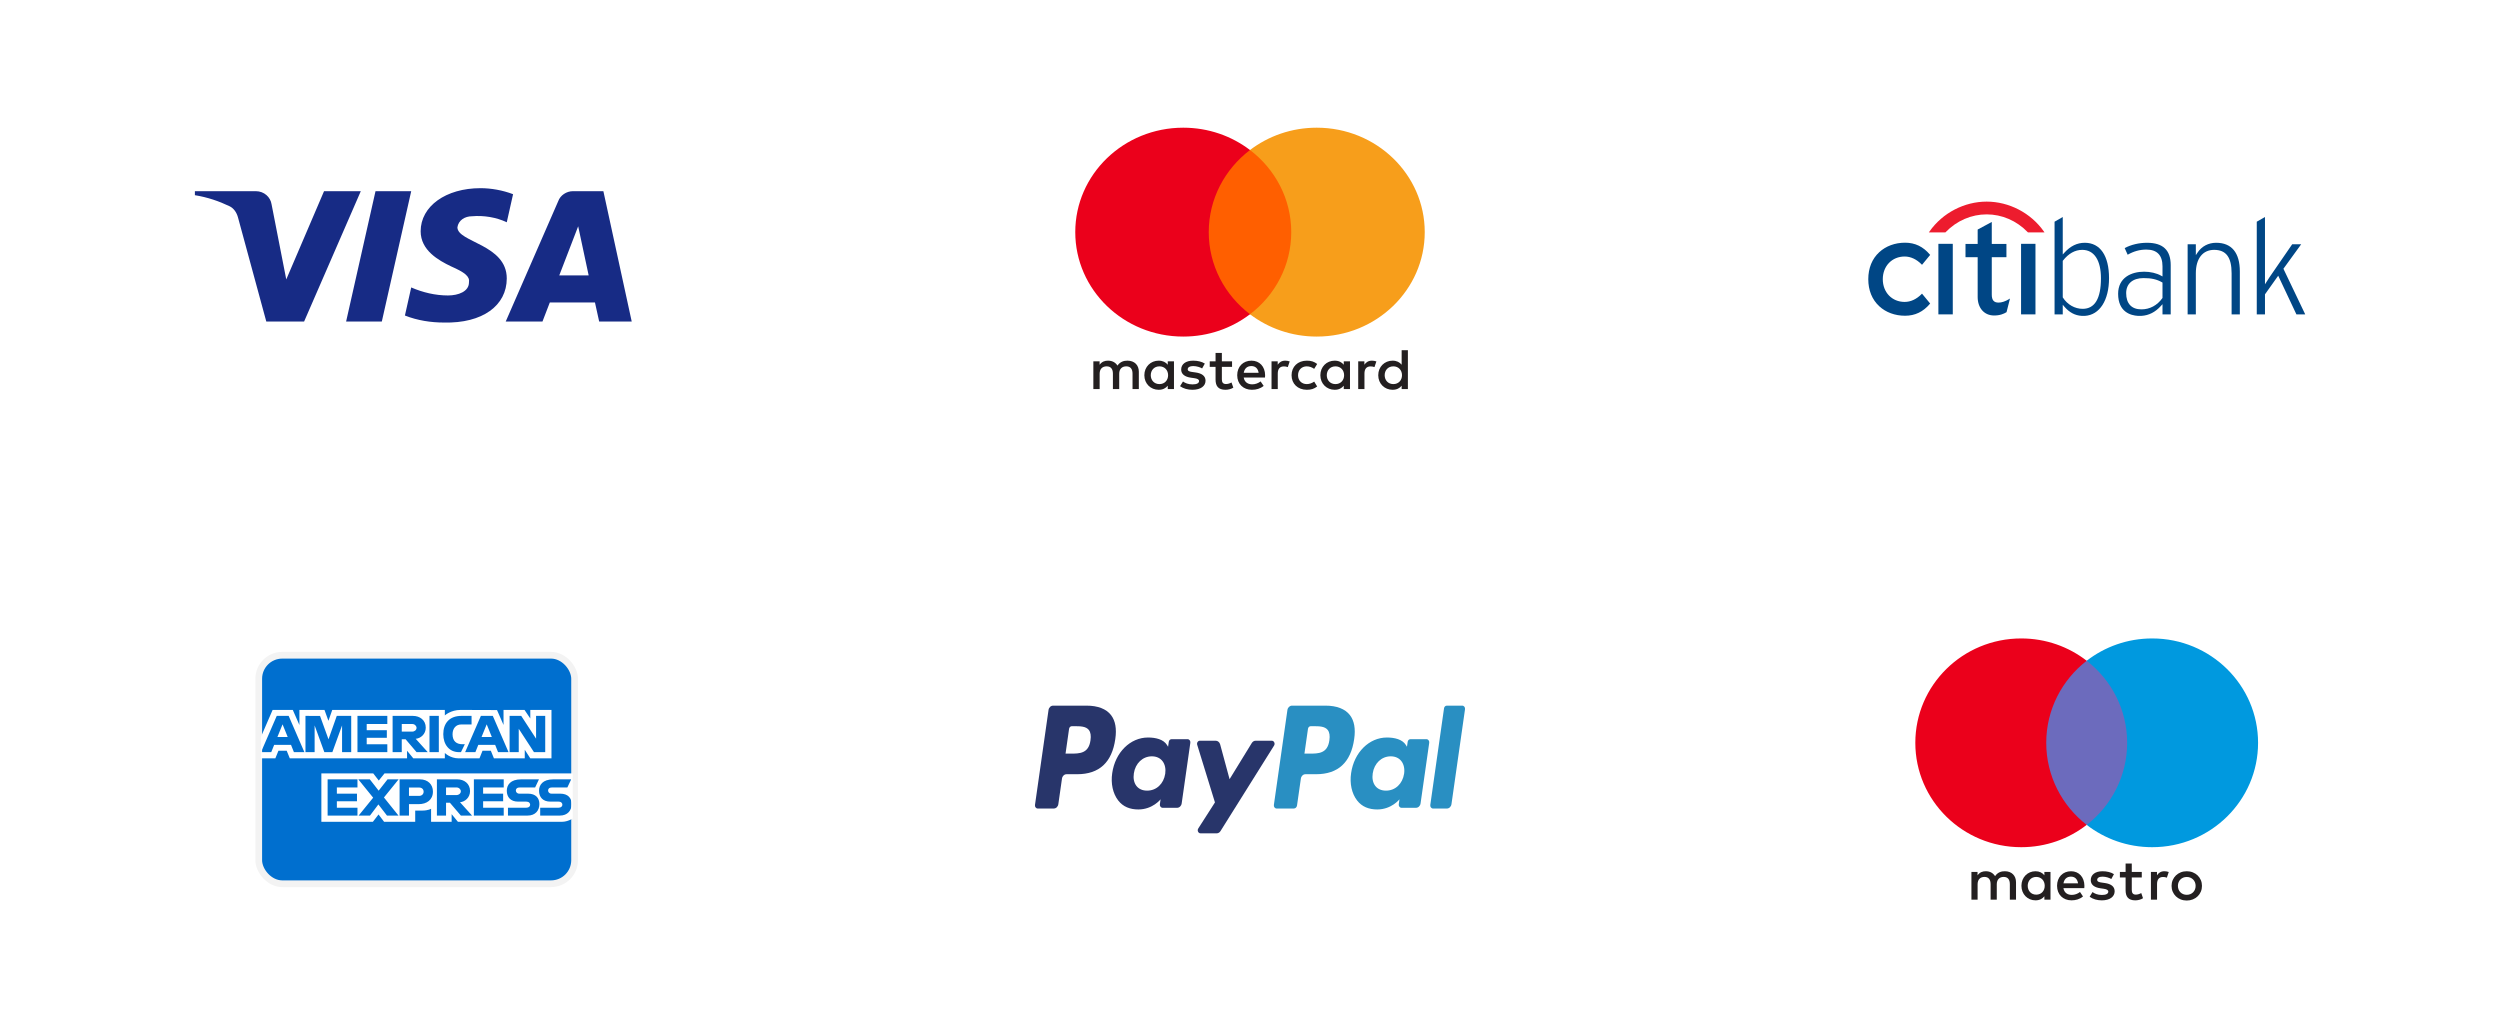 <svg width="372" height="152" viewBox="0 0 372 152" fill="none" xmlns="http://www.w3.org/2000/svg">
<rect width="372" height="152" fill="white"/>
<rect x="8" y="8" width="108" height="60" rx="4" fill="white"/>
<path fill-rule="evenodd" clip-rule="evenodd" d="M45.251 47.844H39.625L35.407 32.329C35.207 31.615 34.782 30.984 34.156 30.687C32.596 29.939 30.876 29.345 29 29.045V28.447H38.062C39.313 28.447 40.251 29.345 40.407 30.387L42.596 41.579L48.218 28.447H53.687L45.251 47.844ZM56.814 47.844H51.501L55.876 28.447H61.189L56.814 47.844ZM68.062 33.821C68.218 32.776 69.156 32.179 70.251 32.179C71.97 32.029 73.844 32.329 75.407 33.074L76.345 28.897C74.782 28.3 73.062 28 71.501 28C66.345 28 62.593 30.687 62.593 34.416C62.593 37.252 65.251 38.742 67.127 39.639C69.156 40.534 69.938 41.131 69.782 42.026C69.782 43.368 68.218 43.965 66.658 43.965C64.782 43.965 62.906 43.518 61.189 42.771L60.251 46.95C62.127 47.694 64.156 47.994 66.032 47.994C71.814 48.142 75.407 45.457 75.407 41.429C75.407 36.355 68.062 36.058 68.062 33.821ZM94 47.844L89.782 28.447H85.251C84.313 28.447 83.375 29.045 83.062 29.939L75.251 47.844H80.72L81.811 45.01H88.531L89.156 47.844H94ZM86.032 33.671L87.593 40.981H83.218L86.032 33.671Z" fill="#172B85"/>
<rect x="132" y="8" width="108" height="60" rx="4" fill="white"/>
<path fill-rule="evenodd" clip-rule="evenodd" d="M174.688 53.77V55.833V57.896H173.761V57.395C173.466 57.767 173.02 58 172.413 58C171.217 58 170.279 57.094 170.279 55.833C170.279 54.573 171.217 53.666 172.413 53.666C173.02 53.666 173.466 53.9 173.761 54.271V53.77H174.688ZM172.528 54.512C171.725 54.512 171.234 55.108 171.234 55.833C171.234 56.558 171.725 57.154 172.528 57.154C173.296 57.154 173.814 56.584 173.814 55.833C173.814 55.082 173.296 54.512 172.528 54.512ZM206.039 55.833C206.039 55.108 206.53 54.512 207.333 54.512C208.101 54.512 208.618 55.082 208.618 55.833C208.618 56.584 208.101 57.154 207.333 57.154C206.53 57.154 206.039 56.558 206.039 55.833ZM209.494 52.113V55.833V57.896H208.565V57.395C208.271 57.767 207.825 58 207.218 58C206.021 58 205.083 57.094 205.083 55.833C205.083 54.573 206.021 53.666 207.218 53.666C207.825 53.666 208.271 53.9 208.565 54.271V52.113H209.494ZM186.204 54.47C186.802 54.47 187.186 54.832 187.284 55.471H185.07C185.169 54.875 185.543 54.47 186.204 54.47ZM184.097 55.833C184.097 54.547 184.972 53.666 186.222 53.666C187.418 53.666 188.239 54.547 188.249 55.833C188.249 55.954 188.239 56.066 188.23 56.178H185.062C185.196 56.921 185.74 57.189 186.338 57.189C186.766 57.189 187.222 57.033 187.579 56.757L188.034 57.422C187.516 57.845 186.927 58 186.285 58C185.008 58 184.097 57.145 184.097 55.833ZM197.425 55.833C197.425 55.108 197.916 54.512 198.719 54.512C199.486 54.512 200.004 55.082 200.004 55.833C200.004 56.584 199.486 57.154 198.719 57.154C197.916 57.154 197.425 56.558 197.425 55.833ZM200.879 53.77V55.833V57.896H199.951V57.395C199.656 57.767 199.211 58 198.604 58C197.407 58 196.469 57.094 196.469 55.833C196.469 54.573 197.407 53.666 198.604 53.666C199.211 53.666 199.656 53.9 199.951 54.271V53.77H200.879ZM192.185 55.833C192.185 57.085 193.086 58 194.462 58C195.104 58 195.532 57.862 195.996 57.508L195.551 56.783C195.202 57.025 194.836 57.154 194.434 57.154C193.693 57.145 193.149 56.628 193.149 55.833C193.149 55.039 193.693 54.521 194.434 54.512C194.836 54.512 195.202 54.642 195.551 54.884L195.996 54.158C195.532 53.805 195.104 53.666 194.462 53.666C193.086 53.666 192.185 54.581 192.185 55.833ZM203.021 54.271C203.262 53.908 203.611 53.666 204.146 53.666C204.334 53.666 204.602 53.701 204.807 53.779L204.521 54.625C204.325 54.547 204.129 54.521 203.941 54.521C203.334 54.521 203.031 54.901 203.031 55.583V57.896H202.102V53.77H203.021V54.271ZM179.277 54.098C178.83 53.814 178.215 53.666 177.537 53.666C176.456 53.666 175.76 54.167 175.76 54.987C175.76 55.66 176.278 56.075 177.232 56.205L177.671 56.265C178.18 56.334 178.42 56.464 178.42 56.697C178.42 57.016 178.08 57.198 177.447 57.198C176.804 57.198 176.34 56.999 176.028 56.766L175.591 57.465C176.099 57.827 176.742 58 177.438 58C178.67 58 179.384 57.439 179.384 56.653C179.384 55.928 178.822 55.549 177.893 55.419L177.456 55.358C177.055 55.307 176.733 55.23 176.733 54.953C176.733 54.651 177.036 54.47 177.545 54.47C178.09 54.47 178.617 54.668 178.875 54.823L179.277 54.098ZM190.123 54.271C190.364 53.908 190.712 53.666 191.247 53.666C191.435 53.666 191.703 53.701 191.908 53.779L191.622 54.625C191.426 54.547 191.23 54.521 191.042 54.521C190.435 54.521 190.132 54.901 190.132 55.583V57.896H189.204V53.77H190.123V54.271ZM183.33 53.77H181.813V52.518H180.875V53.77H180.009V54.59H180.875V56.472C180.875 57.43 181.259 58 182.356 58C182.759 58 183.223 57.88 183.517 57.681L183.249 56.912C182.972 57.067 182.669 57.145 182.428 57.145C181.964 57.145 181.813 56.869 181.813 56.455V54.59H183.33V53.77ZM169.458 55.307V57.896H168.52V55.6C168.52 54.901 168.217 54.512 167.583 54.512C166.967 54.512 166.539 54.893 166.539 55.609V57.896H165.601V55.6C165.601 54.901 165.29 54.512 164.674 54.512C164.039 54.512 163.628 54.893 163.628 55.609V57.896H162.691V53.77H163.62V54.279C163.969 53.796 164.414 53.666 164.87 53.666C165.522 53.666 165.985 53.943 166.28 54.401C166.673 53.822 167.235 53.657 167.78 53.666C168.816 53.675 169.458 54.331 169.458 55.307Z" fill="#231F20"/>
<path d="M193.031 46.761H178.971V22.324H193.031V46.761Z" fill="#FF5F00"/>
<path d="M179.862 34.541C179.862 29.584 182.262 25.168 185.999 22.323C183.266 20.242 179.817 19 176.068 19C167.194 19 160 25.958 160 34.541C160 43.124 167.194 50.082 176.068 50.082C179.817 50.082 183.266 48.84 185.999 46.759C182.262 43.914 179.862 39.498 179.862 34.541Z" fill="#EB001B"/>
<path d="M212.001 34.541C212.001 43.124 204.807 50.082 195.932 50.082C192.183 50.082 188.734 48.84 186 46.759C189.738 43.914 192.138 39.498 192.138 34.541C192.138 29.584 189.738 25.168 186 22.323C188.734 20.242 192.183 19 195.932 19C204.807 19 212.001 25.958 212.001 34.541Z" fill="#F79E1B"/>
<rect x="256" y="8" width="108" height="60" rx="4" fill="white"/>
<path fill-rule="evenodd" clip-rule="evenodd" d="M285.995 43.694L285.948 43.741C285.191 44.516 284.314 44.926 283.412 44.926C281.528 44.926 280.159 43.506 280.159 41.546C280.159 39.59 281.528 38.169 283.412 38.169C284.314 38.169 285.19 38.58 285.948 39.356L285.995 39.404L287.207 37.931L287.175 37.892C286.168 36.695 284.958 36.113 283.471 36.113C281.98 36.113 280.615 36.618 279.632 37.527C278.563 38.512 278 39.901 278 41.545C278 43.19 278.564 44.582 279.632 45.567C280.615 46.481 281.98 46.982 283.471 46.982C284.958 46.982 286.168 46.4 287.175 45.203L287.207 45.167L285.995 43.694Z" fill="#004685"/>
<path fill-rule="evenodd" clip-rule="evenodd" d="M288.432 46.779H290.573V36.281H288.432V46.779Z" fill="#004685"/>
<path fill-rule="evenodd" clip-rule="evenodd" d="M298.962 44.5C298.389 44.849 297.858 45.026 297.38 45.026C296.688 45.026 296.376 44.659 296.376 43.842V38.271H298.557V36.294H296.376V33.027L294.277 34.156V36.294H292.467V38.271H294.277V44.197C294.277 45.811 295.23 46.914 296.652 46.944C297.616 46.962 298.198 46.673 298.551 46.462L298.573 46.447L299.087 44.423L298.962 44.5Z" fill="#004685"/>
<path fill-rule="evenodd" clip-rule="evenodd" d="M300.734 46.779H302.878V36.281H300.734V46.779Z" fill="#004685"/>
<path fill-rule="evenodd" clip-rule="evenodd" d="M304.126 34.442C302.17 31.66 298.921 30 295.616 30C292.312 30 289.063 31.66 287.11 34.442L287.01 34.585H289.473L289.5 34.555C291.177 32.819 293.365 31.899 295.616 31.899C297.867 31.899 300.055 32.819 301.735 34.555L301.763 34.585H304.224L304.126 34.442Z" fill="#ED1C2E"/>
<path fill-rule="evenodd" clip-rule="evenodd" d="M306.967 38.778L306.938 38.817V44.247L306.959 44.28C307.633 45.328 308.733 45.955 309.9 45.955C311.705 45.955 312.621 44.426 312.621 41.414C312.621 38.721 311.608 37.18 309.84 37.18C308.768 37.179 307.801 37.717 306.967 38.778ZM343.001 46.744V46.781C342.679 46.781 341.837 46.781 341.707 46.781C341.634 46.632 338.997 41.025 338.997 41.025L337.029 43.796C337.029 43.796 337.029 46.533 337.029 46.781C336.825 46.781 336.008 46.781 335.807 46.781C335.807 46.517 335.807 33.144 335.807 32.99C335.914 32.929 336.741 32.453 337.029 32.289C337.029 32.734 337.029 42.303 337.029 42.303L337.697 41.261C337.695 41.265 340.692 36.906 341.076 36.351C341.183 36.351 342.053 36.351 342.413 36.351C342.128 36.734 339.772 39.991 339.772 39.991C339.772 39.991 342.696 46.113 343.001 46.744ZM318.644 47.001H318.125C317.073 46.939 315.177 46.449 315.177 43.717C315.177 41.29 317.171 40.428 319.04 40.428C319.979 40.428 320.906 40.645 321.578 41.025L321.78 41.136V39.639C321.78 37.979 320.973 37.138 319.376 37.138C318.392 37.138 317.504 37.387 316.595 37.903C316.514 37.717 316.231 37.089 316.153 36.912C317.104 36.407 318.28 36.126 319.476 36.126C321.848 36.126 323.002 37.214 323.002 39.456C323.002 39.456 323.002 46.519 323.002 46.781C322.799 46.781 321.981 46.781 321.78 46.781C321.78 46.564 321.78 45.26 321.78 45.26L321.543 45.524C320.707 46.447 319.758 46.935 318.644 47.001ZM310.245 47.001H309.761C308.75 46.938 307.924 46.497 307.176 45.627L306.938 45.348C306.938 45.348 306.938 46.569 306.938 46.781C306.738 46.781 305.92 46.781 305.719 46.781C305.719 46.517 305.719 33.144 305.719 32.99C305.822 32.928 306.652 32.452 306.938 32.289C306.938 32.718 306.938 37.869 306.938 37.869L307.174 37.609C308.075 36.611 309.071 36.125 310.216 36.125C312.509 36.125 313.824 38.044 313.824 41.392C313.824 44.689 312.426 46.86 310.245 47.001ZM316.374 43.615C316.374 45.175 317.179 46.034 318.641 46.034C319.885 46.034 320.99 45.443 321.756 44.37L321.78 44.333V42.047L321.711 42.007C320.931 41.56 320.134 41.38 318.959 41.38C317.342 41.38 316.374 42.216 316.374 43.615ZM326.989 37.593C327.619 36.648 328.607 36.125 329.763 36.125C332.067 36.125 333.288 37.602 333.288 40.394C333.288 40.394 333.288 46.519 333.288 46.781C333.087 46.781 332.268 46.781 332.063 46.781C332.063 46.519 332.063 40.659 332.063 40.659C332.063 38.283 331.241 37.179 329.463 37.179C327.759 37.179 326.741 38.481 326.741 40.659C326.741 40.659 326.741 46.519 326.741 46.781C326.541 46.781 325.72 46.781 325.52 46.781C325.52 46.519 325.52 36.611 325.52 36.351C325.72 36.351 326.541 36.351 326.741 36.351C326.741 36.567 326.741 37.968 326.741 37.968L326.989 37.593Z" fill="#004685"/>
<rect x="8" y="84" width="108" height="60" rx="4" fill="white"/>
<rect x="38.5" y="97.5" width="47" height="34" rx="3.5" fill="#006FCF" stroke="#F3F3F3"/>
<path fill-rule="evenodd" clip-rule="evenodd" d="M47.819 122.283V115.078H55.535L56.362 116.145L57.218 115.078H85.225V121.786C85.225 121.786 84.493 122.276 83.646 122.283H68.137L67.204 121.147V122.283H64.145V120.344C64.145 120.344 63.728 120.615 62.824 120.615H61.783V122.283H57.152L56.326 121.193L55.486 122.283H47.819ZM38.828 109.648L40.564 105.637H43.567L44.552 107.883V105.637H48.284L48.87 107.261L49.439 105.637H66.193V106.453C66.193 106.453 67.074 105.637 68.521 105.637L73.957 105.656L74.925 107.873V105.637H78.049L78.908 106.91V105.637H82.06V112.842H78.908L78.084 111.564V112.842H73.496L73.034 111.706H71.8L71.346 112.842H68.234C66.989 112.842 66.193 112.042 66.193 112.042V112.842H61.501L60.569 111.706V112.842H43.122L42.661 111.706H41.431L40.973 112.842H38.828V109.648ZM38.837 111.92L41.179 106.525H42.954L45.293 111.92H43.735L43.305 110.84H40.794L40.362 111.92H38.837ZM42.811 109.668L42.045 107.781L41.277 109.668H42.811ZM45.454 111.919V106.524L47.621 106.532L48.881 110.01L50.111 106.524H52.26V111.919H50.899V107.944L49.456 111.919H48.262L46.816 107.944V111.919H45.454ZM53.191 111.919V106.524H57.633V107.731H54.566V108.654H57.561V109.789H54.566V110.748H57.633V111.919H53.191ZM58.42 111.92V106.525H61.449C62.453 106.525 63.352 107.14 63.352 108.275C63.352 109.246 62.594 109.871 61.859 109.932L63.65 111.92H61.986L60.355 110.003H59.781V111.92H58.42ZM61.337 107.732H59.782V108.867H61.358C61.63 108.867 61.982 108.658 61.982 108.3C61.982 108.021 61.711 107.732 61.337 107.732ZM65.297 111.919H63.908V106.524H65.297V111.919ZM68.593 111.919H68.293C66.841 111.919 65.96 110.786 65.96 109.244C65.96 107.663 66.831 106.524 68.664 106.524H70.169V107.802H68.609C67.865 107.802 67.339 108.377 67.339 109.257C67.339 110.302 67.941 110.741 68.808 110.741H69.166L68.593 111.919ZM69.213 111.92L71.554 106.525H73.33L75.669 111.92H74.111L73.681 110.84H71.169L70.737 111.92H69.213ZM73.186 109.668L72.421 107.781L71.653 109.668H73.186ZM75.828 111.919V106.524H77.558L79.768 109.914V106.524H81.129V111.919H79.454L77.189 108.441V111.919H75.828ZM48.75 121.36V115.965H53.191V117.172H50.125V118.095H53.119V119.231H50.125V120.189H53.191V121.36H48.75ZM70.513 121.36V115.965H74.954V117.172H71.888V118.095H74.868V119.231H71.888V120.189H74.954V121.36H70.513ZM53.363 121.36L55.526 118.696L53.312 115.965H55.027L56.345 117.654L57.668 115.965H59.316L57.131 118.663L59.297 121.36H57.583L56.303 119.699L55.053 121.36H53.363ZM59.459 121.361V115.966H62.466C63.699 115.966 64.42 116.754 64.42 117.781C64.42 119.02 63.501 119.658 62.289 119.658H60.856V121.361H59.459ZM62.365 117.186H60.856V118.429H62.36C62.758 118.429 63.036 118.168 63.036 117.807C63.036 117.424 62.757 117.186 62.365 117.186ZM65.011 121.36V115.965H68.04C69.043 115.965 69.943 116.58 69.943 117.716C69.943 118.686 69.184 119.311 68.45 119.373L70.24 121.36H68.577L66.945 119.444H66.372V121.36H65.011ZM67.928 117.172H66.372V118.308H67.948C68.221 118.308 68.573 118.098 68.573 117.74C68.573 117.461 68.301 117.172 67.928 117.172ZM75.584 121.36V120.189H78.308C78.711 120.189 78.886 119.973 78.886 119.737C78.886 119.51 78.712 119.28 78.308 119.28H77.077C76.007 119.28 75.411 118.635 75.411 117.665C75.411 116.8 75.957 115.965 77.547 115.965H80.198L79.624 117.179H77.332C76.894 117.179 76.759 117.407 76.759 117.625C76.759 117.848 76.926 118.095 77.26 118.095H78.55C79.743 118.095 80.26 118.765 80.26 119.643C80.26 120.587 79.683 121.36 78.485 121.36H75.584ZM80.38 121.36V120.189H83.104C83.507 120.189 83.682 119.973 83.682 119.737C83.682 119.51 83.508 119.28 83.104 119.28H81.873C80.803 119.28 80.207 118.635 80.207 117.665C80.207 116.8 80.753 115.965 82.343 115.965H84.994L84.421 117.179H82.128C81.69 117.179 81.555 117.407 81.555 117.625C81.555 117.848 81.722 118.095 82.057 118.095H83.346C84.539 118.095 85.056 118.765 85.056 119.643C85.056 120.587 84.48 121.36 83.281 121.36H80.38Z" fill="white"/>
<rect x="132" y="84" width="108" height="60" rx="4" fill="white"/>
<path fill-rule="evenodd" clip-rule="evenodd" d="M161.689 105H156.705C156.364 105 156.074 105.274 156.021 105.646L154.005 119.779C153.965 120.058 154.161 120.309 154.416 120.309H156.796C157.137 120.309 157.427 120.035 157.48 119.662L158.024 115.85C158.076 115.477 158.367 115.203 158.707 115.203H160.285C163.568 115.203 165.462 113.446 165.957 109.965C166.18 108.442 165.967 107.245 165.322 106.407C164.613 105.487 163.357 105 161.689 105ZM162.264 110.162C161.991 112.139 160.625 112.139 159.304 112.139H158.552L159.079 108.446C159.111 108.223 159.286 108.058 159.49 108.058H159.834C160.734 108.058 161.583 108.058 162.022 108.626C162.284 108.964 162.364 109.467 162.264 110.162Z" fill="#28356A"/>
<path fill-rule="evenodd" clip-rule="evenodd" d="M176.714 109.99H174.327C174.124 109.99 173.948 110.155 173.917 110.378L173.811 111.116L173.644 110.849C173.128 110.019 171.976 109.742 170.826 109.742C168.188 109.742 165.936 111.951 165.497 115.05C165.269 116.595 165.593 118.073 166.386 119.104C167.114 120.052 168.154 120.447 169.392 120.447C171.517 120.447 172.696 118.936 172.696 118.936L172.589 119.669C172.549 119.949 172.745 120.201 172.999 120.201H175.148C175.49 120.201 175.779 119.927 175.833 119.554L177.123 110.521C177.164 110.243 176.969 109.99 176.714 109.99ZM173.387 115.127C173.157 116.635 172.075 117.647 170.695 117.647C170.002 117.647 169.448 117.401 169.092 116.935C168.739 116.473 168.605 115.815 168.717 115.081C168.933 113.586 170.033 112.541 171.392 112.541C172.07 112.541 172.621 112.79 172.984 113.26C173.347 113.734 173.491 114.397 173.387 115.127Z" fill="#28356A"/>
<path fill-rule="evenodd" clip-rule="evenodd" d="M189.241 110.219H186.842C186.613 110.219 186.399 110.344 186.269 110.555L182.961 115.943L181.559 110.765C181.471 110.441 181.201 110.219 180.894 110.219H178.538C178.251 110.219 178.052 110.528 178.143 110.826L180.785 119.399L178.302 123.276C178.106 123.582 178.303 124.001 178.64 124.001H181.036C181.263 124.001 181.476 123.879 181.605 123.673L189.582 110.94C189.773 110.635 189.577 110.219 189.241 110.219Z" fill="#28356A"/>
<path fill-rule="evenodd" clip-rule="evenodd" d="M197.236 105H192.251C191.911 105 191.621 105.274 191.568 105.646L189.552 119.779C189.512 120.058 189.707 120.309 189.962 120.309H192.52C192.757 120.309 192.96 120.117 192.997 119.856L193.57 115.85C193.622 115.477 193.913 115.203 194.253 115.203H195.83C199.114 115.203 201.008 113.446 201.503 109.965C201.727 108.442 201.512 107.245 200.867 106.407C200.16 105.487 198.904 105 197.236 105ZM197.811 110.162C197.539 112.139 196.173 112.139 194.851 112.139H194.1L194.628 108.446C194.659 108.223 194.833 108.058 195.037 108.058H195.382C196.281 108.058 197.131 108.058 197.57 108.626C197.831 108.964 197.911 109.467 197.811 110.162Z" fill="#298FC2"/>
<path fill-rule="evenodd" clip-rule="evenodd" d="M212.258 109.99H209.872C209.668 109.99 209.494 110.155 209.463 110.378L209.357 111.116L209.19 110.849C208.673 110.019 207.522 109.742 206.371 109.742C203.734 109.742 201.483 111.951 201.044 115.05C200.816 116.595 201.139 118.073 201.932 119.104C202.661 120.052 203.7 120.447 204.938 120.447C207.063 120.447 208.241 118.936 208.241 118.936L208.135 119.669C208.095 119.949 208.29 120.201 208.546 120.201H210.695C211.035 120.201 211.326 119.927 211.379 119.554L212.669 110.521C212.709 110.243 212.513 109.99 212.258 109.99ZM208.931 115.127C208.702 116.635 207.618 117.647 206.238 117.647C205.546 117.647 204.991 117.401 204.635 116.935C204.283 116.473 204.15 115.815 204.261 115.081C204.478 113.586 205.576 112.541 206.936 112.541C207.613 112.541 208.164 112.79 208.527 113.26C208.892 113.734 209.036 114.397 208.931 115.127Z" fill="#298FC2"/>
<path fill-rule="evenodd" clip-rule="evenodd" d="M214.873 105.388L212.827 119.78C212.787 120.059 212.983 120.31 213.237 120.31H215.293C215.635 120.31 215.925 120.036 215.978 119.663L217.995 105.531C218.035 105.252 217.84 105 217.585 105H215.283C215.079 105.001 214.904 105.165 214.873 105.388Z" fill="#298FC2"/>
<rect x="256" y="84" width="108" height="60" rx="4" fill="white"/>
<path d="M317.396 122.741H303.605V98.32H317.396V122.741Z" fill="#6C6BBD"/>
<path d="M304.48 110.531C304.48 105.578 306.834 101.165 310.5 98.321C307.819 96.242 304.436 95 300.76 95C292.056 95 285 101.954 285 110.531C285 119.109 292.056 126.062 300.76 126.062C304.436 126.062 307.819 124.821 310.5 122.742C306.834 119.898 304.48 115.485 304.48 110.531Z" fill="#EB001B"/>
<path d="M336.001 110.531C336.001 119.109 328.945 126.062 320.241 126.062C316.565 126.062 313.182 124.821 310.5 122.742C314.167 119.898 316.52 115.485 316.52 110.531C316.52 105.578 314.167 101.165 310.5 98.321C313.182 96.242 316.565 95 320.241 95C328.945 95 336.001 101.954 336.001 110.531Z" fill="#0099DF"/>
<path d="M322.062 129.64C322.245 129.64 322.509 129.675 322.71 129.753L322.43 130.598C322.237 130.52 322.045 130.494 321.86 130.494C321.265 130.494 320.968 130.873 320.968 131.555V133.867H320.057V129.744H320.959V130.244C321.195 129.882 321.537 129.64 322.062 129.64Z" fill="#231F20"/>
<path d="M318.696 130.565H317.208V132.428C317.208 132.842 317.356 133.119 317.812 133.119C318.049 133.119 318.346 133.041 318.617 132.886L318.88 133.653C318.591 133.851 318.136 133.973 317.742 133.973C316.665 133.973 316.289 133.403 316.289 132.445V130.565H315.439V129.746H316.289V128.494H317.208V129.746H318.696V130.565Z" fill="#231F20"/>
<path fill-rule="evenodd" clip-rule="evenodd" d="M308.173 129.641C309.347 129.641 310.152 130.52 310.161 131.806C310.161 131.926 310.152 132.036 310.143 132.148L310.143 132.151H307.036C307.167 132.892 307.701 133.16 308.287 133.16C308.707 133.16 309.154 133.005 309.504 132.728L309.951 133.393C309.443 133.815 308.866 133.97 308.235 133.97C306.983 133.97 306.09 133.116 306.09 131.806C306.09 130.52 306.948 129.641 308.173 129.641ZM308.156 130.442C307.508 130.442 307.141 130.848 307.044 131.444H309.215C309.119 130.805 308.742 130.442 308.156 130.442Z" fill="#231F20"/>
<path d="M314.161 130.798C313.908 130.642 313.392 130.444 312.857 130.444C312.358 130.444 312.061 130.625 312.061 130.927C312.061 131.203 312.375 131.281 312.769 131.332L313.198 131.393C314.109 131.523 314.66 131.902 314.66 132.627C314.66 133.412 313.96 133.973 312.752 133.973C312.069 133.973 311.438 133.8 310.939 133.437L311.368 132.738C311.675 132.971 312.131 133.17 312.761 133.17C313.382 133.17 313.715 132.989 313.715 132.669C313.715 132.437 313.479 132.307 312.98 132.239L312.551 132.179C311.614 132.048 311.106 131.634 311.106 130.962C311.106 130.142 311.789 129.642 312.848 129.642C313.514 129.642 314.118 129.789 314.555 130.073L314.161 130.798Z" fill="#231F20"/>
<path fill-rule="evenodd" clip-rule="evenodd" d="M326.29 129.807C326.014 129.696 325.713 129.641 325.389 129.641C325.064 129.641 324.763 129.696 324.487 129.807C324.21 129.918 323.973 130.071 323.772 130.266C323.572 130.46 323.414 130.69 323.3 130.955C323.186 131.22 323.129 131.509 323.129 131.82C323.129 132.131 323.186 132.419 323.3 132.685C323.414 132.949 323.572 133.181 323.772 133.375C323.973 133.57 324.21 133.722 324.487 133.833C324.763 133.944 325.064 133.999 325.389 133.999C325.713 133.999 326.014 133.944 326.29 133.833C326.567 133.722 326.806 133.57 327.008 133.375C327.21 133.181 327.368 132.949 327.482 132.685C327.596 132.419 327.653 132.131 327.653 131.82C327.653 131.509 327.596 131.22 327.482 130.955C327.368 130.69 327.21 130.46 327.008 130.266C326.806 130.071 326.567 129.918 326.29 129.807ZM324.866 130.589C325.028 130.525 325.201 130.493 325.388 130.493C325.576 130.493 325.75 130.525 325.911 130.589C326.072 130.655 326.212 130.746 326.329 130.862C326.449 130.979 326.541 131.119 326.609 131.282C326.676 131.445 326.709 131.624 326.709 131.82C326.709 132.016 326.676 132.195 326.609 132.358C326.541 132.521 326.449 132.661 326.329 132.778C326.212 132.894 326.072 132.985 325.911 133.05C325.75 133.115 325.576 133.147 325.388 133.147C325.201 133.147 325.028 133.115 324.866 133.05C324.706 132.985 324.567 132.894 324.45 132.778C324.332 132.661 324.24 132.521 324.173 132.358C324.106 132.195 324.073 132.016 324.073 131.82C324.073 131.624 324.106 131.445 324.173 131.282C324.24 131.119 324.332 130.979 324.45 130.862C324.567 130.746 324.706 130.655 324.866 130.589Z" fill="#231F20"/>
<path fill-rule="evenodd" clip-rule="evenodd" d="M305.113 129.744V131.806V133.868H304.203V133.367C303.914 133.738 303.477 133.971 302.881 133.971C301.708 133.971 300.789 133.065 300.789 131.806C300.789 130.546 301.708 129.641 302.881 129.641C303.477 129.641 303.914 129.874 304.203 130.245V129.744H305.113ZM302.995 130.486C302.207 130.486 301.725 131.081 301.725 131.806C301.725 132.531 302.207 133.125 302.995 133.125C303.747 133.125 304.255 132.556 304.255 131.806C304.255 131.056 303.747 130.486 302.995 130.486Z" fill="#231F20"/>
<path d="M299.983 133.867V131.279C299.983 130.305 299.353 129.649 298.338 129.64C297.804 129.631 297.252 129.795 296.867 130.374C296.578 129.917 296.122 129.64 295.483 129.64C295.037 129.64 294.599 129.769 294.258 130.252V129.744H293.348V133.867H294.267V131.581C294.267 130.865 294.669 130.485 295.291 130.485C295.895 130.485 296.202 130.873 296.202 131.572V133.867H297.12V131.581C297.12 130.865 297.541 130.485 298.145 130.485C298.767 130.485 299.064 130.873 299.064 131.572V133.867H299.983V133.867Z" fill="#231F20"/>
</svg>
